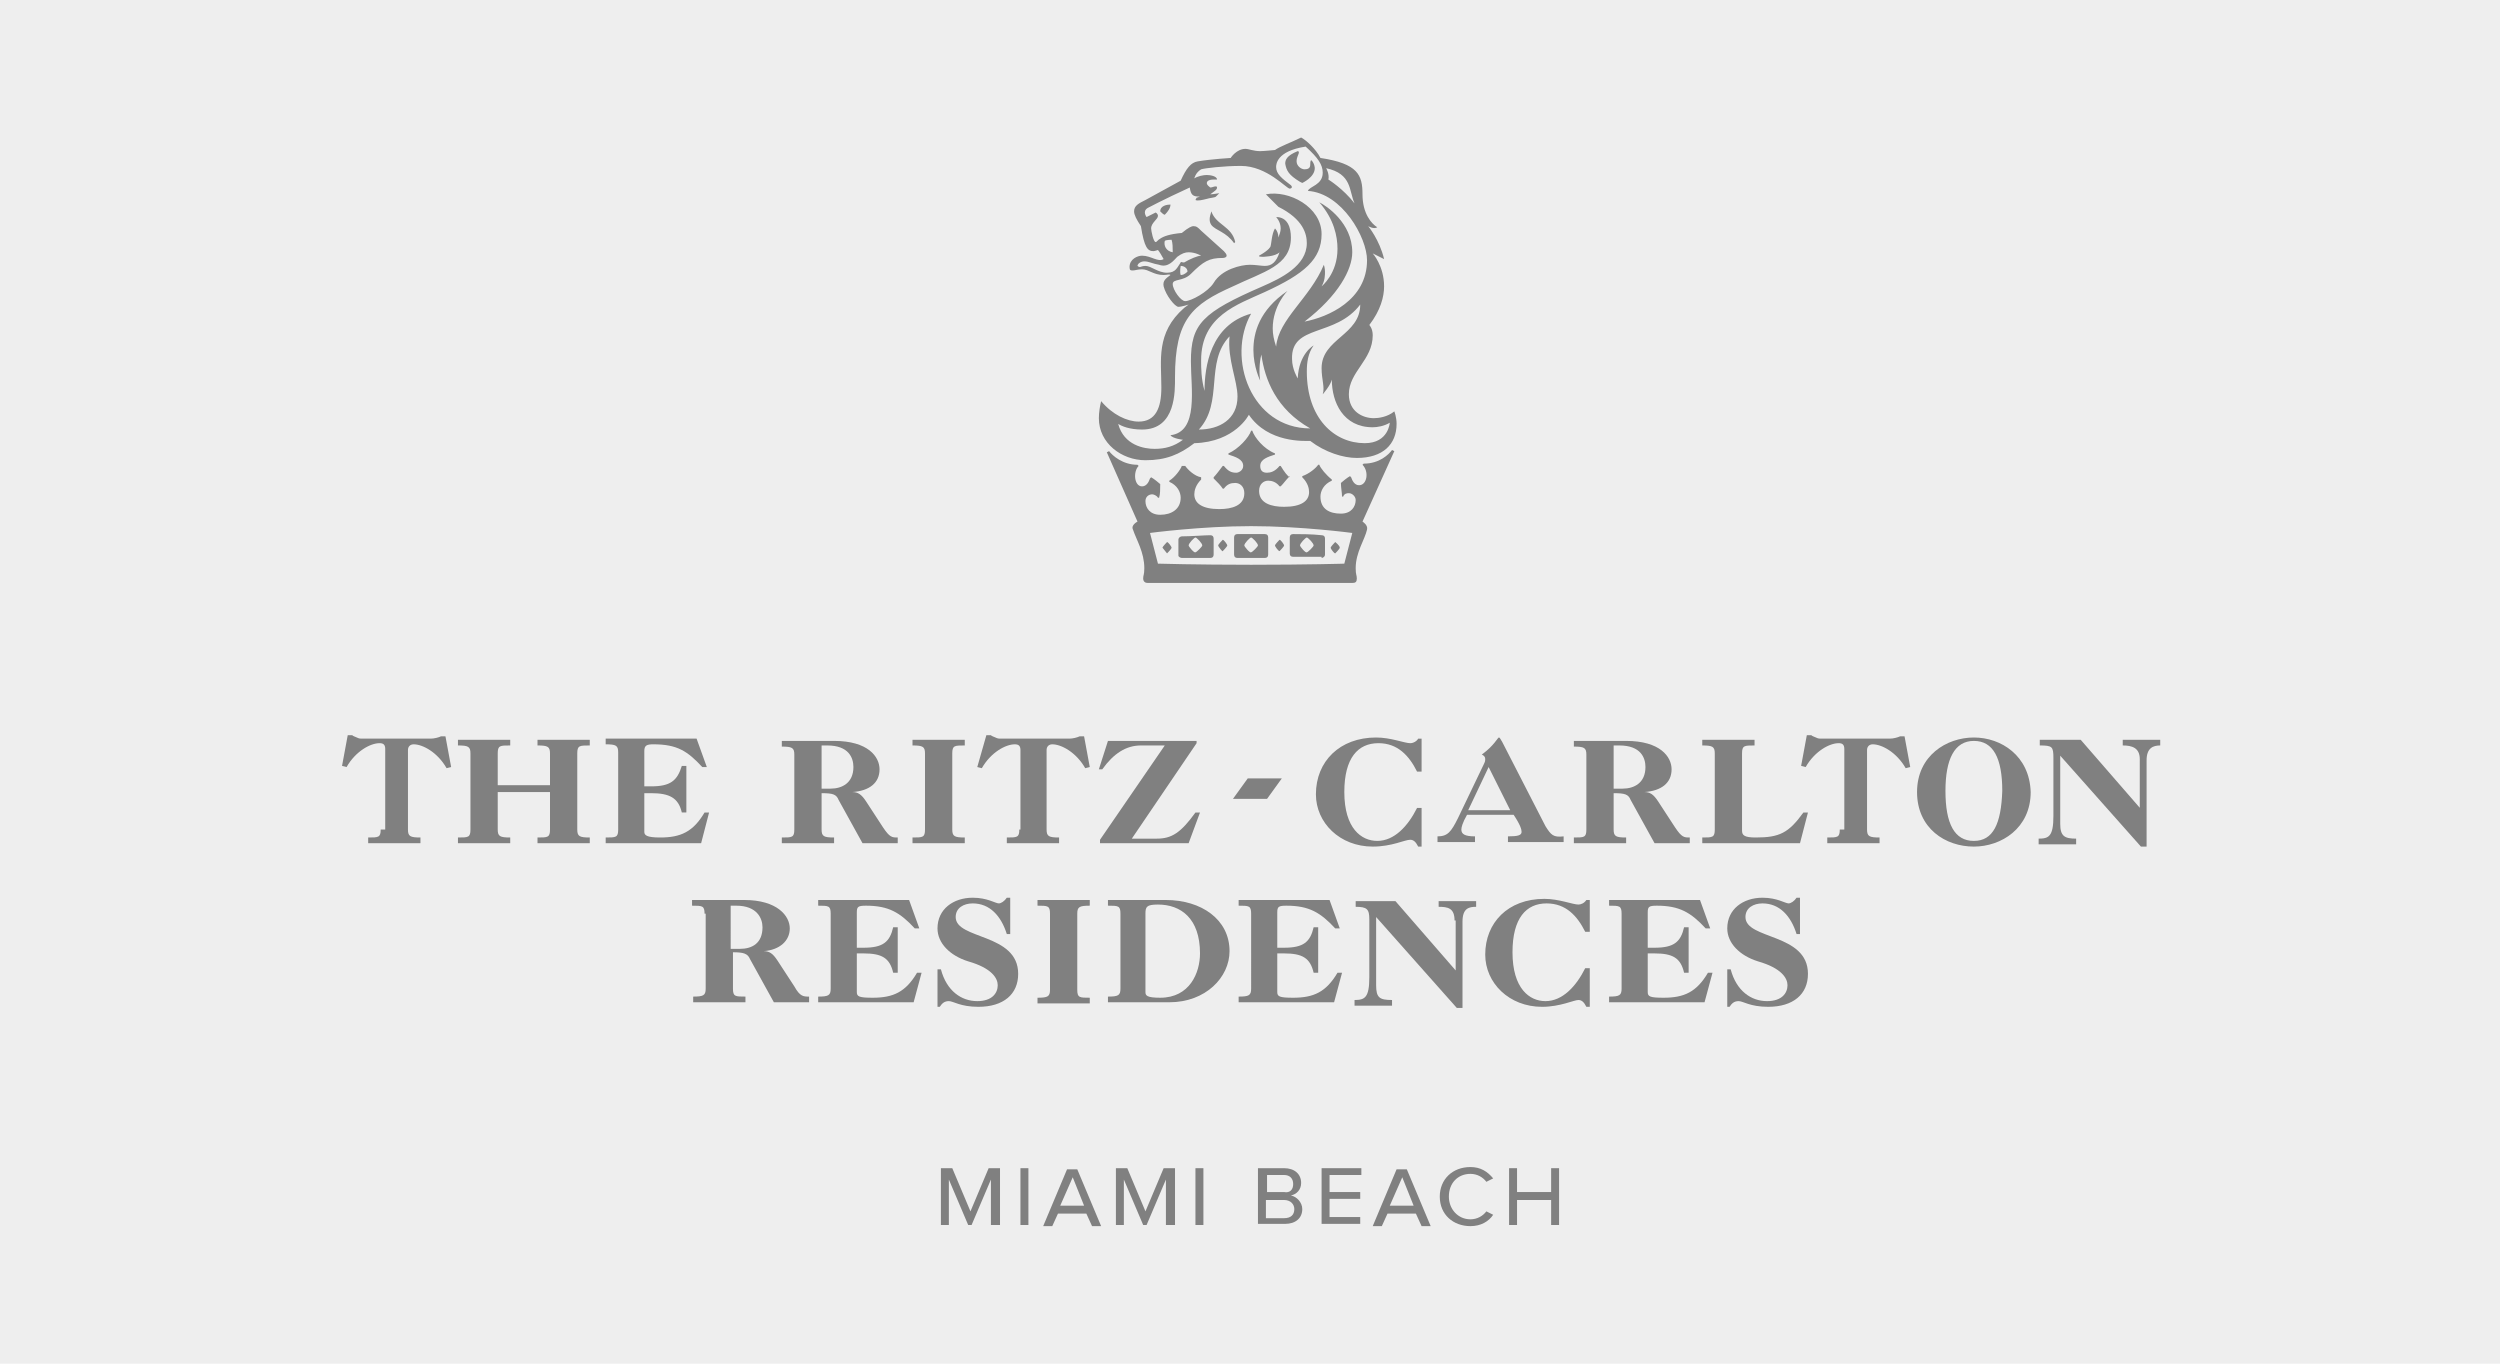 <?xml version="1.0" encoding="utf-8"?>
<!-- Generator: Adobe Illustrator 21.1.0, SVG Export Plug-In . SVG Version: 6.00 Build 0)  -->
<svg version="1.1" id="Layer_1" xmlns="http://www.w3.org/2000/svg" xmlns:xlink="http://www.w3.org/1999/xlink" x="0px" y="0px"
	 viewBox="0 0 220 120" style="enable-background:new 0 0 220 120;" xml:space="preserve">
<style type="text/css">
	.st0{fill:#EEEEEE;}
	.st1{fill:#808080;}
</style>
<rect class="st0" width="220" height="120"/>
<g>
	<g>
		<path class="st1" d="M87.2,107.8v-4l-1.7,4h-0.3l-1.7-4v4h-0.7v-5h1l1.6,3.8l1.6-3.8h1v5H87.2z"/>
		<path class="st1" d="M89.8,107.8v-5h0.7v5H89.8z"/>
		<path class="st1" d="M94.8,102.9l2.1,5h-0.8l-0.5-1.1h-2.5l-0.5,1.1h-0.8l2.1-5H94.8z M94.4,103.6l-1.1,2.5h2.1L94.4,103.6z"/>
		<path class="st1" d="M102.6,107.8v-4l-1.7,4h-0.3l-1.7-4v4h-0.7v-5h1l1.6,3.8l1.6-3.8h1v5H102.6z"/>
		<path class="st1" d="M105.2,107.8v-5h0.7v5H105.2z"/>
		<path class="st1" d="M110.7,107.8v-5h2.3c0.9,0,1.5,0.5,1.5,1.3c0,0.6-0.4,1-0.9,1.1c0.5,0.1,1,0.6,1,1.2c0,0.8-0.6,1.3-1.5,1.3
			H110.7z M113.8,104.2c0-0.5-0.3-0.8-0.8-0.8h-1.5v1.5h1.5C113.5,105,113.8,104.7,113.8,104.2z M113.9,106.4c0-0.4-0.3-0.8-0.9-0.8
			h-1.6v1.6h1.6C113.6,107.2,113.9,106.9,113.9,106.4z"/>
		<path class="st1" d="M116.3,107.8v-5h3.5v0.6H117v1.5h2.7v0.6H117v1.6h2.7v0.6H116.3z"/>
		<path class="st1" d="M123.8,102.9l2.1,5h-0.8l-0.5-1.1h-2.5l-0.5,1.1h-0.8l2.1-5H123.8z M123.4,103.6l-1.1,2.5h2.1L123.4,103.6z"
			/>
		<path class="st1" d="M126.7,105.3c0-1.5,1.1-2.6,2.7-2.6c0.9,0,1.5,0.4,2,1l-0.6,0.3c-0.3-0.4-0.8-0.7-1.4-0.7
			c-1.1,0-1.9,0.8-1.9,2c0,1.1,0.8,2,1.9,2c0.6,0,1.1-0.3,1.4-0.7l0.6,0.3c-0.4,0.6-1.1,1-2,1C127.9,107.9,126.7,106.9,126.7,105.3z
			"/>
		<path class="st1" d="M136.5,107.8v-2.2h-3v2.2h-0.7v-5h0.7v2.1h3v-2.1h0.7v5H136.5z"/>
	</g>
	<g>
		<path class="st1" d="M104.6,48c0-0.2,0.5-0.7,0.6-0.7c0.1,0,0.6,0.5,0.6,0.7c0,0.1-0.5,0.6-0.6,0.6
			C105.1,48.7,104.6,48.1,104.6,48L104.6,48z M114.4,48c0-0.2,0.5-0.7,0.6-0.7c0.1,0,0.6,0.5,0.6,0.7c0,0.1-0.5,0.6-0.6,0.6
			C114.9,48.7,114.4,48.1,114.4,48L114.4,48z M109.5,48c0-0.2,0.5-0.7,0.6-0.7c0.1,0,0.6,0.5,0.6,0.7c0,0.1-0.5,0.6-0.6,0.6
			C110,48.7,109.5,48.1,109.5,48L109.5,48z M104,49.1h2.5c0.2,0,0.3-0.1,0.3-0.3v-1.4c0-0.2-0.1-0.3-0.3-0.3c-0.5,0-1.7,0.1-2.5,0.1
			c-0.1,0-0.3,0.1-0.3,0.3v1.4C103.7,49,103.9,49.1,104,49.1L104,49.1z M102.3,48.2c0-0.1,0.4-0.5,0.4-0.5c0.1,0,0.4,0.4,0.4,0.5
			c0,0.1-0.4,0.5-0.4,0.5C102.7,48.7,102.3,48.2,102.3,48.2L102.3,48.2z M107.2,48c0-0.1,0.4-0.5,0.4-0.5c0.1,0,0.4,0.4,0.4,0.5
			c0,0.1-0.4,0.5-0.4,0.5C107.6,48.6,107.2,48.1,107.2,48L107.2,48z M111.3,49.1c0.2,0,0.3-0.1,0.3-0.3v-1.5c0-0.2-0.1-0.3-0.3-0.3
			h-2.4c-0.2,0-0.3,0.1-0.3,0.3v1.5c0,0.2,0.1,0.3,0.3,0.3H111.3L111.3,49.1z M116.3,49.1c0.1,0,0.3-0.1,0.3-0.3v-1.4
			c0-0.2-0.1-0.3-0.3-0.3c-0.8-0.1-2-0.1-2.5-0.1c-0.2,0-0.3,0.1-0.3,0.3v1.4c0,0.2,0.1,0.3,0.3,0.3H116.3L116.3,49.1z M117.9,48.2
			c0,0.1-0.4,0.5-0.4,0.5c-0.1,0-0.4-0.4-0.4-0.5c0-0.1,0.4-0.5,0.4-0.5C117.5,47.7,117.9,48,117.9,48.2L117.9,48.2z M113,48
			c0,0.1-0.4,0.5-0.4,0.5c-0.1,0-0.4-0.4-0.4-0.5c0-0.1,0.4-0.5,0.4-0.5C112.7,47.5,113,47.9,113,48L113,48z M106.6,18.6L106.6,18.6
			c0.4,1.2,1.8,1.3,2.1,2.7l-0.1,0.1c-0.7-1-1.6-1.1-2-1.6C106.4,19.5,106.4,19.2,106.6,18.6L106.6,18.6z M108.9,34.9
			c0,2-1.6,2.9-3.4,2.9c2.2-2.4,0.5-5.9,2.7-8.2C108,31.6,108.9,33.5,108.9,34.9L108.9,34.9z M119.4,40.3c2.3,0,3.5-1.2,3.5-3
			c0-0.6-0.2-1.1-0.2-1.1c-0.6,0.5-1.4,0.6-1.8,0.6c-1,0-2.2-0.6-2.2-2.1c0-2,2.1-3,2.1-5.2c0-0.6-0.3-0.9-0.3-0.9
			c1-1.3,1.3-2.5,1.3-3.4c0-1.8-1-2.9-1-2.9l1,0.5c-0.4-1.7-1.4-2.9-1.4-2.9s0.5,0.3,0.8,0.1c-0.5-0.3-1.3-1.2-1.3-2.9
			s-0.4-2.7-3.7-3.2c-0.4-0.8-1.3-1.6-1.7-1.8c-0.8,0.4-1.9,0.8-2.3,1.1c0,0-1,0.1-1.3,0.1c-0.6,0-1-0.2-1.3-0.2
			c-0.8,0-1.3,0.8-1.3,0.8s-1.7,0.1-2.9,0.3c-0.6,0.1-1,0.6-1.5,1.7l-3.1,1.7c-0.6,0.3-1,0.5-1,1c0,0.3,0.2,0.7,0.6,1.3
			c0.3,1.9,0.6,2.2,1.1,2.2c0.1,0,0.4-0.1,0.4-0.1c0.1,0.1,0.4,0.6,0.5,0.8c-0.5,0.3-1.1-0.3-1.9-0.3c-0.4,0-1.1,0.3-1.1,1
			c0,0.3,0.1,0.3,0.3,0.3c0.2,0,0.4-0.1,0.8-0.1c0.6,0,1,0.5,1.9,0.5c0.3,0,0.5-0.1,0.6,0c-0.4,0.3-0.7,0.5-0.6,1
			c0.2,0.8,1,1.8,1.3,1.8c0.3,0,0.9-0.2,0.9-0.2l-0.4,0.3c-2.5,2.2-2,4.6-2,7c0,1.8-0.5,3-2,3c-1,0-2.3-0.6-3.3-1.8
			c-0.1,0.4-0.2,1-0.2,1.5c0,2.2,2,3.7,4.1,3.7c1.8,0,3-0.5,4.3-1.5c3.6-0.1,4.8-2.5,4.8-2.5c1.7,2.5,4.9,2.3,5.4,2.3
			C116.6,39.8,118.2,40.3,119.4,40.3L119.4,40.3z M119.7,26.8c0,2.7-3.4,3-3.4,5.6c0,1,0.3,1.7,0.1,2.3c0,0,0.7-0.8,0.8-1.3
			c0,2,1,4.2,3.6,4.2c0.4,0,1-0.1,1.5-0.4c0,0-0.1,1.8-2.2,1.8c-2.7,0-5.1-2.2-5.1-6.3c0-0.8,0.1-1.6,0.6-2.3c0,0-1.3,0.7-1.4,2.9
			c0,0-0.5-0.8-0.5-1.7C113.6,28.5,117.5,29.7,119.7,26.8L119.7,26.8z M116.7,14.8c2.3,0.5,2,2,2.5,3.1c-1-1.3-2.3-2.1-2.3-2.1
			C117,15.3,116.7,14.8,116.7,14.8L116.7,14.8z M102.5,21.2c0.1-0.1,0.6-0.1,0.6-0.1c0.1,0.3,0.1,0.7,0.1,1.1
			C102.6,22.1,102.4,21.6,102.5,21.2L102.5,21.2z M103.9,23.1c-0.3,0.4-0.4,0.9-1.2,0.9c-0.8,0-1.4-0.6-1.9-0.6
			c-0.3,0-0.4,0.1-0.5,0.1s-0.2-0.1-0.2-0.1c0-0.2,0.3-0.4,0.6-0.4c0.4,0,0.7,0.2,1.3,0.3c0.8,0.3,1.3-0.4,1.6-0.7
			c0.4-0.3,0.7-0.4,1-0.4c0.6,0,1.1,0.3,1.1,0.3c-0.3,0-1,0.3-1.5,0.6C104,23.1,103.9,23,103.9,23.1L103.9,23.1z M104.5,23.9
			c-0.3,0.3-0.5,0.3-0.6,0.3c-0.1-0.3,0-0.8,0-0.8C104.2,23.4,104.5,23.6,104.5,23.9L104.5,23.9z M100.5,37.8c3,0,2.9-3.4,2.9-4.6
			c0-5.1,1.5-6.4,5.1-8c2.7-1.3,5.1-1.8,5.1-4.3c0-0.9-0.3-1.8-1.3-1.8c0,0,0.4,0.4,0.4,1c0,0.3-0.1,0.5-0.2,0.8
			c0-0.3-0.1-0.6-0.3-0.8c-0.3,0.5-0.3,1.3-0.4,1.6c0,0-0.1,0.3-1,0.8c0,0-0.1,0.1,0.3,0.1c0,0,1.1,0,1.5-0.4
			c-0.3,0.9-0.7,1.2-1.3,1.2c-0.3,0-0.8-0.1-1.3-0.1c-0.8,0-2.5,0.4-3.2,1.6c-0.5,0.8-2,1.6-2.5,1.6c-0.4,0-1.1-1-1.1-1.5
			c0-0.5,0.9-0.2,1.6-0.9c1.1-1.1,1.6-1.4,2.8-1.4c0,0,0.7,0,0.1-0.6l-2-1.8c-0.3-0.3-0.4-0.4-0.7-0.4c-0.1,0-0.4,0.1-1,0.6
			c-1.1,0.1-1.6,0.3-1.9,0.5c-0.2,0.1-0.3,0.3-0.4,0.3c-0.2,0-0.4-1-0.4-1.2c0-0.5,0.6-0.8,0.6-1.1c0-0.2-0.2-0.3-0.2-0.3l-0.8,0.4
			c0,0-0.4-0.5,0.1-0.8c0,0,1.3-0.7,3.7-1.8c0.1,0.7,0.3,0.8,0.9,0.8l-0.3,0.1l-0.1,0.2c0.2,0.1,0.6,0,1-0.1
			c0.3-0.1,0.7-0.1,0.8-0.2c0.1-0.1,0.3-0.3,0.3-0.3c-0.1,0-0.5,0.1-0.8,0.1c0.4-0.3,0.6-0.4,0.6-0.6c0-0.1-0.1-0.1-0.1-0.1
			c-0.2,0-0.3,0.1-0.5,0.1c-0.1-0.1-0.3-0.2-0.3-0.4c0-0.1,0.1-0.3,0.6-0.3c0.1,0,0.3,0,0.3,0c0-0.3-0.6-0.4-0.9-0.4
			c-0.3,0-0.8,0.1-1.1,0.3c0,0,0.1-0.5,0.6-0.8c0.3-0.1,2-0.3,3.5-0.3c2.3,0,4,2,4.3,2c0.1,0,0.3-0.1,0.1-0.3
			c-0.8-0.6-1.3-1-1.3-1.6c0-0.2,0-1.4,2.6-1.8c1.1,1,1.5,1.6,1.5,2.3c0,1.1-1.2,1.2-1.3,1.6c3,0.2,5.2,4.1,5.2,6.1
			c0,3.5-3.4,5-5.5,5.4c3-2.3,4.2-4.6,4.2-6.1c0-2.6-2.3-4.1-2.9-4.4c1.3,1.5,1.6,3,1.6,4.1c0,2.2-1.4,3.3-1.4,3.3
			c0.3-0.5,0.3-1,0.3-1.3c0-0.3-0.1-0.6-0.1-0.6c-1.2,2.9-4,4.8-4.2,7.2c-0.2-0.6-0.3-1.1-0.3-1.6c0-2,1.3-3.3,1.3-3.3
			c-2.5,1.7-3,3.7-3,5.2c0,1.5,0.6,2.7,0.6,2.7c-0.1-0.6-0.1-1.5,0.1-2.3c0.3,2.2,1.3,4.8,4.3,6.5c-5.2,0-7.4-6.2-5.2-10.1
			c-3.6,1-4.1,4.7-4.1,6.8c-0.3-1.1-0.3-2-0.3-2.7c0-3.9,3.2-4.9,5.6-6c3.5-1.6,5-2.9,5-5.1c0-2.4-2.9-3.9-4.9-3.5l0.8,0.8
			c0.1,0.1,0.3,0.3,0.3,0.3c2.2,1.1,2.5,2.4,2.5,3.2c0,2-2.3,3.1-3.9,3.8c-5.3,2.3-6.3,3.3-6.3,6.6c0,2.4,0.7,6.2-1.8,6.5
			c0.2,0.3,1.1,0.4,1.1,0.4c-0.8,0.6-1.6,0.8-2.5,0.8c-0.9,0-2.7-0.3-3.2-2.2C98.7,37.5,99.4,37.8,100.5,37.8L100.5,37.8z M114.4,16
			l0.2,0.1c0,0,1.1-0.5,1.1-1.3c0,0,0-0.4-0.3-0.7c-0.1,0-0.1,0.3-0.1,0.4c0,0.3-0.2,0.4-0.5,0.4c-0.3,0-0.7-0.3-0.7-0.7
			c0-0.4,0.2-0.6,0.2-0.8c0,0,0-0.1-0.1-0.1c-1,0.4-1.1,0.8-1.1,1.1C113.2,15,113.4,15.4,114.4,16L114.4,16z M102.1,18.6
			c0.1,0.1,0.3,0.3,0.4,0.3c0.3-0.3,0.5-0.6,0.5-0.9C102.7,18,102.1,18.1,102.1,18.6L102.1,18.6z M122.7,39.7l-0.2-0.1
			c-0.3,0.4-1.1,1.2-2.5,1.2l-0.1,0.1c0.6,0.6,0.4,1.8-0.3,1.8c-0.4,0-0.6-0.4-0.7-0.7l-0.1-0.1c-0.2,0.1-0.7,0.5-0.8,0.6
			c0,0.4,0.1,0.9,0.1,1.2h0.1c0.1-0.3,0.4-0.3,0.5-0.3c0.3,0,0.6,0.3,0.6,0.6c0,0.6-0.4,1.2-1.3,1.2c-1,0-1.8-0.4-1.8-1.5
			c0-0.5,0.3-1.1,1-1.4v-0.1c-0.5-0.4-1-1-1.1-1.3h-0.1c-0.2,0.3-0.8,0.8-1.4,1v0.1c0.5,0.5,0.6,1,0.6,1.3c0,0.8-0.7,1.3-2.2,1.3
			c-1.1,0-2.2-0.3-2.2-1.4c0-0.6,0.4-0.9,0.8-0.9c0.3,0,0.7,0.1,1,0.5h0.1c0.3-0.3,0.4-0.5,0.8-0.9V42c-0.2-0.1-0.5-0.5-0.8-1h-0.1
			c-0.4,0.5-0.8,0.6-1.1,0.6c-0.3,0-0.6-0.1-0.6-0.6c0-0.6,0.7-0.8,1.3-1v-0.1c-1-0.4-1.8-1.4-2-2h-0.1c-0.2,0.6-1.1,1.6-2,2v0.1
			c0.6,0.2,1.3,0.4,1.3,1c0,0.4-0.4,0.6-0.6,0.6c-0.4,0-0.7-0.1-1.1-0.6h-0.1c-0.3,0.4-0.6,0.8-0.8,1v0.1c0.4,0.4,0.6,0.6,0.8,0.9
			h0.1c0.3-0.4,0.6-0.5,1-0.5c0.4,0,0.8,0.3,0.8,0.9c0,1.1-1.1,1.4-2.2,1.4c-1.5,0-2.2-0.5-2.2-1.3c0-0.3,0.1-0.8,0.6-1.3V42
			c-0.6-0.1-1.2-0.7-1.4-1H104c-0.1,0.3-0.6,1-1.1,1.3v0.1c0.7,0.3,1,0.9,1,1.4c0,1-0.8,1.5-1.8,1.5c-0.9,0-1.3-0.6-1.3-1.2
			c0-0.4,0.3-0.6,0.6-0.6c0.1,0,0.4,0.1,0.5,0.3h0.1c0.1-0.3,0.1-0.8,0.1-1.2c-0.1-0.1-0.6-0.5-0.8-0.6l-0.1,0.1
			c-0.1,0.3-0.3,0.7-0.7,0.7c-0.7,0-0.8-1.3-0.3-1.8l-0.1-0.1c-1.3,0-2.2-0.8-2.5-1.2l-0.2,0.1l2.7,6.1c0,0-0.6,0.3-0.4,0.7
			c0.3,0.9,1,2,1,3.4c0,0.6-0.1,0.6-0.1,0.9c0,0.3,0.2,0.4,0.4,0.4h18c0.3,0,0.4-0.1,0.4-0.4c0-0.3-0.1-0.3-0.1-0.9
			c0-1.4,0.8-2.5,1-3.4c0.1-0.4-0.4-0.7-0.4-0.7L122.7,39.7L122.7,39.7z M110.1,49.7c-4.9,0-8.2-0.1-8.2-0.1l-0.7-2.7
			c0,0,4.5-0.6,8.9-0.6c4.4,0,8.9,0.6,8.9,0.6l-0.7,2.7C118.4,49.6,115.1,49.7,110.1,49.7L110.1,49.7z"/>
		<path class="st1" d="M188.4,71.2l-5.3-6.1h-3.6v0.5c1.1,0,1.2,0.1,1.2,1.1v5.1c0,1.8-0.4,2-1.3,2v0.5h3.3v-0.5
			c-1,0-1.4-0.2-1.4-1.3v-6l7.1,8h0.5v-7.6c0-1.1,0.6-1.3,1.2-1.3v-0.5h-3.3v0.5c0.8,0,1.5,0.2,1.5,1.2V71.2L188.4,71.2z"/>
		<path class="st1" d="M173.7,64.9c-2.4,0-5,1.6-5,4.8c0,3.2,2.5,4.8,5,4.8c2.4,0,5-1.6,5-4.8C178.6,66.5,176.1,64.9,173.7,64.9
			L173.7,64.9z M173.7,74c-1.7,0-2.5-1.5-2.5-4.4c0-2.8,0.8-4.4,2.5-4.4c1.7,0,2.5,1.5,2.5,4.4C176.1,72.5,175.4,74,173.7,74
			L173.7,74z"/>
		<path class="st1" d="M161.9,73c0,0.7-0.2,0.7-1.1,0.7v0.5h4.6v-0.5c-0.9,0-1.1-0.1-1.1-0.7v-7c0-0.3,0.2-0.5,0.5-0.5
			c0.8,0,2.1,0.7,2.9,2.1l0.4-0.1l-0.5-2.7h-0.4c-0.2,0.1-0.6,0.2-0.9,0.2h-6c-0.2,0-0.3,0-0.5-0.1c-0.2-0.1-0.3-0.1-0.4-0.2h-0.4
			l-0.5,2.7l0.4,0.1c0.8-1.4,2.1-2.1,2.9-2.1c0.3,0,0.5,0.1,0.5,0.5V73L161.9,73z"/>
		<path class="st1" d="M150.9,73c0,0.7-0.2,0.7-1.1,0.7v0.5h8.6l0.7-2.7h-0.4c-1.3,1.8-2.1,2.2-4.2,2.2c-1,0-1.2-0.2-1.2-0.6v-6.8
			c0-0.7,0.2-0.7,1.1-0.7v-0.5h-4.6v0.5c0.9,0,1.1,0.1,1.1,0.7V73L150.9,73z"/>
		<path class="st1" d="M147.4,72.8l-1.5-2.3c-0.4-0.6-0.7-0.8-1.2-0.8v0c1.5-0.1,2.4-0.8,2.4-2c0-1.1-1-2.5-4-2.5h-4.6v0.5
			c0.9,0,1.1,0.1,1.1,0.7V73c0,0.7-0.2,0.7-1.1,0.7v0.5h4.6v-0.5c-0.9,0-1.1-0.1-1.1-0.7v-3.2c1,0,1.3,0.1,1.5,0.6l2.1,3.8h3.1v-0.5
			C148.2,73.7,148,73.7,147.4,72.8L147.4,72.8z M142.8,69.4H142v-3.8h0.5c1.9,0,2.3,1.1,2.3,1.9C144.8,68.9,143.8,69.4,142.8,69.4
			L142.8,69.4z"/>
		<path class="st1" d="M136,72.7l-3.8-7.4c-0.2-0.3-0.2-0.4-0.3-0.4c-0.1,0-0.4,0.7-1.5,1.5c0.2,0.1,0.3,0.2,0.3,0.4
			c0,0.1,0,0.2-0.1,0.4l-2.3,4.8c-0.6,1.2-0.9,1.6-1.8,1.6v0.5h3.3v-0.5c-0.9,0-1.2-0.2-1.2-0.6c0-0.2,0.1-0.6,0.5-1.3h4.1
			c0.6,0.9,0.7,1.3,0.7,1.5c0,0.3-0.3,0.4-1.2,0.4v0.5h4.9v-0.5C136.7,73.7,136.5,73.5,136,72.7L136,72.7z M129.2,71.3l1.8-3.8
			l1.9,3.8H129.2L129.2,71.3z"/>
		<path class="st1" d="M124.7,71.1c-0.8,1.6-2,2.9-3.5,2.9c-1.4,0-2.9-1.1-2.9-4.3c0-3,1.2-4.3,3-4.3c1.7,0,2.7,1.1,3.4,2.5h0.4V65
			h-0.3c-0.1,0.2-0.4,0.4-0.7,0.4c-0.5,0-1.7-0.5-3-0.5c-3.2,0-5.3,2.1-5.3,5c0,2.5,2.1,4.6,5,4.6c1.7,0,2.8-0.6,3.3-0.6
			c0.3,0,0.5,0.2,0.7,0.6h0.3v-3.4H124.7L124.7,71.1z"/>
		<path class="st1" d="M96.7,74.2h7.9l1-2.7h-0.4c-1.3,1.8-2.1,2.3-3.4,2.3h-2.2l5.7-8.4v-0.2h-7.8l-0.8,2.5h0.3
			c1-1.4,2.1-2.1,3.4-2.1h2.1l-5.7,8.3V74.2L96.7,74.2z"/>
		<path class="st1" d="M89.7,73c0,0.7-0.2,0.7-1.1,0.7v0.5h4.6v-0.5c-0.9,0-1.1-0.1-1.1-0.7v-7c0-0.3,0.2-0.5,0.5-0.5
			c0.8,0,2.1,0.7,2.9,2.1l0.4-0.1l-0.5-2.7h-0.4c-0.2,0.1-0.6,0.2-0.9,0.2h-6c-0.2,0-0.3,0-0.5-0.1c-0.2-0.1-0.3-0.1-0.4-0.2h-0.4
			L86,67.5l0.4,0.1c0.8-1.4,2.1-2.1,2.9-2.1c0.3,0,0.5,0.1,0.5,0.5V73L89.7,73z"/>
		<path class="st1" d="M81.4,73c0,0.7-0.2,0.7-1.1,0.7v0.5h4.6v-0.5c-0.9,0-1.1-0.1-1.1-0.7v-6.7c0-0.7,0.2-0.7,1.1-0.7v-0.5h-4.6
			v0.5c0.9,0,1.1,0.1,1.1,0.7V73L81.4,73z"/>
		<path class="st1" d="M77.7,72.8l-1.5-2.3c-0.4-0.6-0.7-0.8-1.2-0.8v0c1.5-0.1,2.4-0.8,2.4-2c0-1.1-1-2.5-4-2.5h-4.6v0.5
			c0.9,0,1.1,0.1,1.1,0.7V73c0,0.7-0.2,0.7-1.1,0.7v0.5h4.6v-0.5c-0.9,0-1.1-0.1-1.1-0.7v-3.2c1,0,1.3,0.1,1.5,0.6l2.1,3.8h3.1v-0.5
			C78.5,73.7,78.3,73.7,77.7,72.8L77.7,72.8z M73.1,69.4h-0.8v-3.8h0.5c1.9,0,2.3,1.1,2.3,1.9C75.1,68.9,74.1,69.4,73.1,69.4
			L73.1,69.4z"/>
		<path class="st1" d="M54.4,73c0,0.7-0.2,0.7-1.1,0.7v0.5h8.4l0.7-2.7h-0.4c-1,1.7-2.1,2.2-3.9,2.2c-1.2,0-1.4-0.2-1.4-0.5v-3.4
			h0.6c1.6,0,2.4,0.4,2.7,1.7h0.4v-4.1h-0.4c-0.4,1.3-1,1.8-2.7,1.8h-0.6v-3.1c0-0.5,0.2-0.6,0.8-0.6c2.1,0,3,0.6,4.3,2h0.4
			l-0.9-2.5h-8v0.5c0.9,0,1.1,0.1,1.1,0.7V73L54.4,73z"/>
		<path class="st1" d="M48.4,73c0,0.7-0.2,0.7-1.1,0.7v0.5h4.6v-0.5c-0.9,0-1.1-0.1-1.1-0.7v-6.7c0-0.7,0.2-0.7,1.1-0.7v-0.5h-4.6
			v0.5c0.9,0,1.1,0.1,1.1,0.7v2.8h-4.6v-2.8c0-0.7,0.2-0.7,1.1-0.7v-0.5h-4.6v0.5c0.9,0,1.1,0.1,1.1,0.7V73c0,0.7-0.2,0.7-1.1,0.7
			v0.5h4.6v-0.5c-0.9,0-1.1-0.1-1.1-0.7v-3.3h4.6V73L48.4,73z"/>
		<path class="st1" d="M33.5,73c0,0.7-0.2,0.7-1.1,0.7v0.5h4.6v-0.5c-0.9,0-1.1-0.1-1.1-0.7v-7c0-0.3,0.2-0.5,0.5-0.5
			c0.8,0,2.1,0.7,2.9,2.1l0.4-0.1l-0.5-2.7h-0.4c-0.2,0.1-0.6,0.2-0.9,0.2h-6c-0.2,0-0.3,0-0.5-0.1c-0.2-0.1-0.3-0.1-0.4-0.2h-0.4
			l-0.5,2.7l0.4,0.1c0.8-1.4,2.1-2.1,2.9-2.1c0.3,0,0.5,0.1,0.5,0.5V73L33.5,73z"/>
		<polygon class="st1" points="108.5,70.3 111.5,70.3 112.8,68.5 109.8,68.5 108.5,70.3 		"/>
		<path class="st1" d="M62,80.4c0-0.7-0.2-0.7-1.1-0.7v-0.5h4.6c2.9,0,4,1.4,4,2.5c0,1.1-0.9,1.9-2.3,2v0c0.5,0,0.8,0.2,1.2,0.8
			l1.5,2.3c0.5,0.9,0.8,0.9,1.3,0.9v0.5h-3.1l-2.1-3.8c-0.2-0.5-0.6-0.6-1.5-0.6v3.2c0,0.7,0.2,0.7,1.1,0.7v0.5h-4.6v-0.5
			c0.9,0,1.1-0.1,1.1-0.7V80.4z M64.3,83.5h0.8c1.1,0,2-0.5,2-1.9c0-0.8-0.5-1.9-2.3-1.9h-0.5V83.5z"/>
		<path class="st1" d="M73.1,80.4c0-0.7-0.2-0.7-1.1-0.7v-0.5h8l0.9,2.5h-0.4c-1.3-1.4-2.3-2-4.3-2c-0.7,0-0.8,0.1-0.8,0.6v3.1H76
			c1.7,0,2.3-0.5,2.6-1.8H79v4h-0.4c-0.3-1.3-1-1.7-2.6-1.7h-0.6v3.4c0,0.4,0.2,0.5,1.4,0.5c1.8,0,2.9-0.5,3.9-2.2h0.4l-0.7,2.6H72
			v-0.5c0.9,0,1.1-0.1,1.1-0.7V80.4z"/>
		<path class="st1" d="M88.6,82.2c-0.5-1.6-1.5-2.7-3-2.7c-0.8,0-1.5,0.4-1.5,1.2c0,2,5.5,1.4,5.5,5c0,1.8-1.3,2.9-3.5,2.9
			c-1.6,0-2.2-0.5-2.6-0.5c-0.4,0-0.6,0.2-0.8,0.5h-0.2v-3.3h0.3c0.5,1.9,1.8,2.8,3.2,2.8c1.3,0,1.8-0.7,1.8-1.4
			c0-0.6-0.5-1.5-2.6-2.1c-1.6-0.5-2.7-1.6-2.7-2.9c0-1.7,1.4-2.7,3.1-2.7c1.3,0,2,0.5,2.3,0.5c0.2,0,0.5-0.2,0.7-0.5h0.3v3.2H88.6z
			"/>
		<path class="st1" d="M92.4,80.4c0-0.7-0.2-0.7-1.1-0.7v-0.5h4.6v0.5c-0.9,0-1.1,0.1-1.1,0.7v6.7c0,0.7,0.2,0.7,1.1,0.7v0.5h-4.6
			v-0.5c0.9,0,1.1-0.1,1.1-0.7V80.4z"/>
		<path class="st1" d="M98.6,80.4c0-0.7-0.2-0.7-1.1-0.7v-0.5h5.1c3.1,0,5.6,1.7,5.6,4.5c0,2.3-2.1,4.5-5.3,4.5h-5.4v-0.5
			c0.9,0,1.1-0.1,1.1-0.7V80.4z M100.8,87.3c0,0.3,0.1,0.5,1.3,0.5c2.6,0,3.5-2.2,3.5-3.9c0-3.1-1.7-4.3-3.7-4.3
			c-1,0-1.1,0.2-1.1,0.8V87.3z"/>
		<path class="st1" d="M110.1,80.4c0-0.7-0.2-0.7-1.1-0.7v-0.5h8l0.9,2.5h-0.4c-1.3-1.4-2.3-2-4.3-2c-0.7,0-0.8,0.1-0.8,0.6v3.1h0.6
			c1.7,0,2.3-0.5,2.6-1.8h0.4v4h-0.4c-0.3-1.3-1-1.7-2.6-1.7h-0.6v3.4c0,0.4,0.2,0.5,1.4,0.5c1.8,0,2.9-0.5,3.9-2.2h0.4l-0.7,2.6
			h-8.4v-0.5c0.9,0,1.1-0.1,1.1-0.7V80.4z"/>
		<path class="st1" d="M128,81c0-1.1-0.6-1.2-1.4-1.2v-0.5h3.3v0.5c-0.6,0-1.2,0.1-1.2,1.3v7.6h-0.5l-7.1-8v6c0,1.1,0.3,1.3,1.4,1.3
			v0.5h-3.3v-0.5c0.9,0,1.3-0.2,1.3-2v-5.1c0-0.9-0.2-1.1-1.2-1.1v-0.5h3.5l5.3,6.1V81z"/>
		<path class="st1" d="M139.9,85.2v3.4h-0.3c-0.2-0.4-0.4-0.6-0.7-0.6c-0.4,0-1.6,0.6-3.2,0.6c-2.9,0-5-2.1-5-4.6
			c0-2.8,2-4.9,5.2-4.9c1.3,0,2.5,0.5,3,0.5c0.2,0,0.5-0.1,0.7-0.4h0.3v2.8h-0.4c-0.7-1.4-1.7-2.5-3.4-2.5c-1.8,0-3,1.3-3,4.3
			c0,3.2,1.5,4.3,2.9,4.3c1.5,0,2.7-1.3,3.5-2.9H139.9z"/>
		<path class="st1" d="M142.7,80.4c0-0.7-0.2-0.7-1.1-0.7v-0.5h8l0.9,2.5h-0.4c-1.3-1.4-2.3-2-4.3-2c-0.7,0-0.8,0.1-0.8,0.6v3.1h0.6
			c1.7,0,2.3-0.5,2.6-1.8h0.4v4h-0.4c-0.3-1.3-1-1.7-2.6-1.7h-0.6v3.4c0,0.4,0.2,0.5,1.4,0.5c1.8,0,2.9-0.5,3.9-2.2h0.4l-0.7,2.6
			h-8.4v-0.5c0.9,0,1.1-0.1,1.1-0.7V80.4z"/>
		<path class="st1" d="M158.1,82.2c-0.5-1.6-1.5-2.7-3-2.7c-0.8,0-1.5,0.4-1.5,1.2c0,2,5.5,1.4,5.5,5c0,1.8-1.3,2.9-3.5,2.9
			c-1.6,0-2.2-0.5-2.6-0.5c-0.4,0-0.6,0.2-0.8,0.5h-0.2v-3.3h0.3c0.5,1.9,1.8,2.8,3.2,2.8c1.3,0,1.8-0.7,1.8-1.4
			c0-0.6-0.5-1.5-2.6-2.1c-1.6-0.5-2.7-1.6-2.7-2.9c0-1.7,1.4-2.7,3.1-2.7c1.3,0,2,0.5,2.3,0.5c0.2,0,0.5-0.2,0.7-0.5h0.3v3.2H158.1
			z"/>
	</g>
</g>
</svg>
